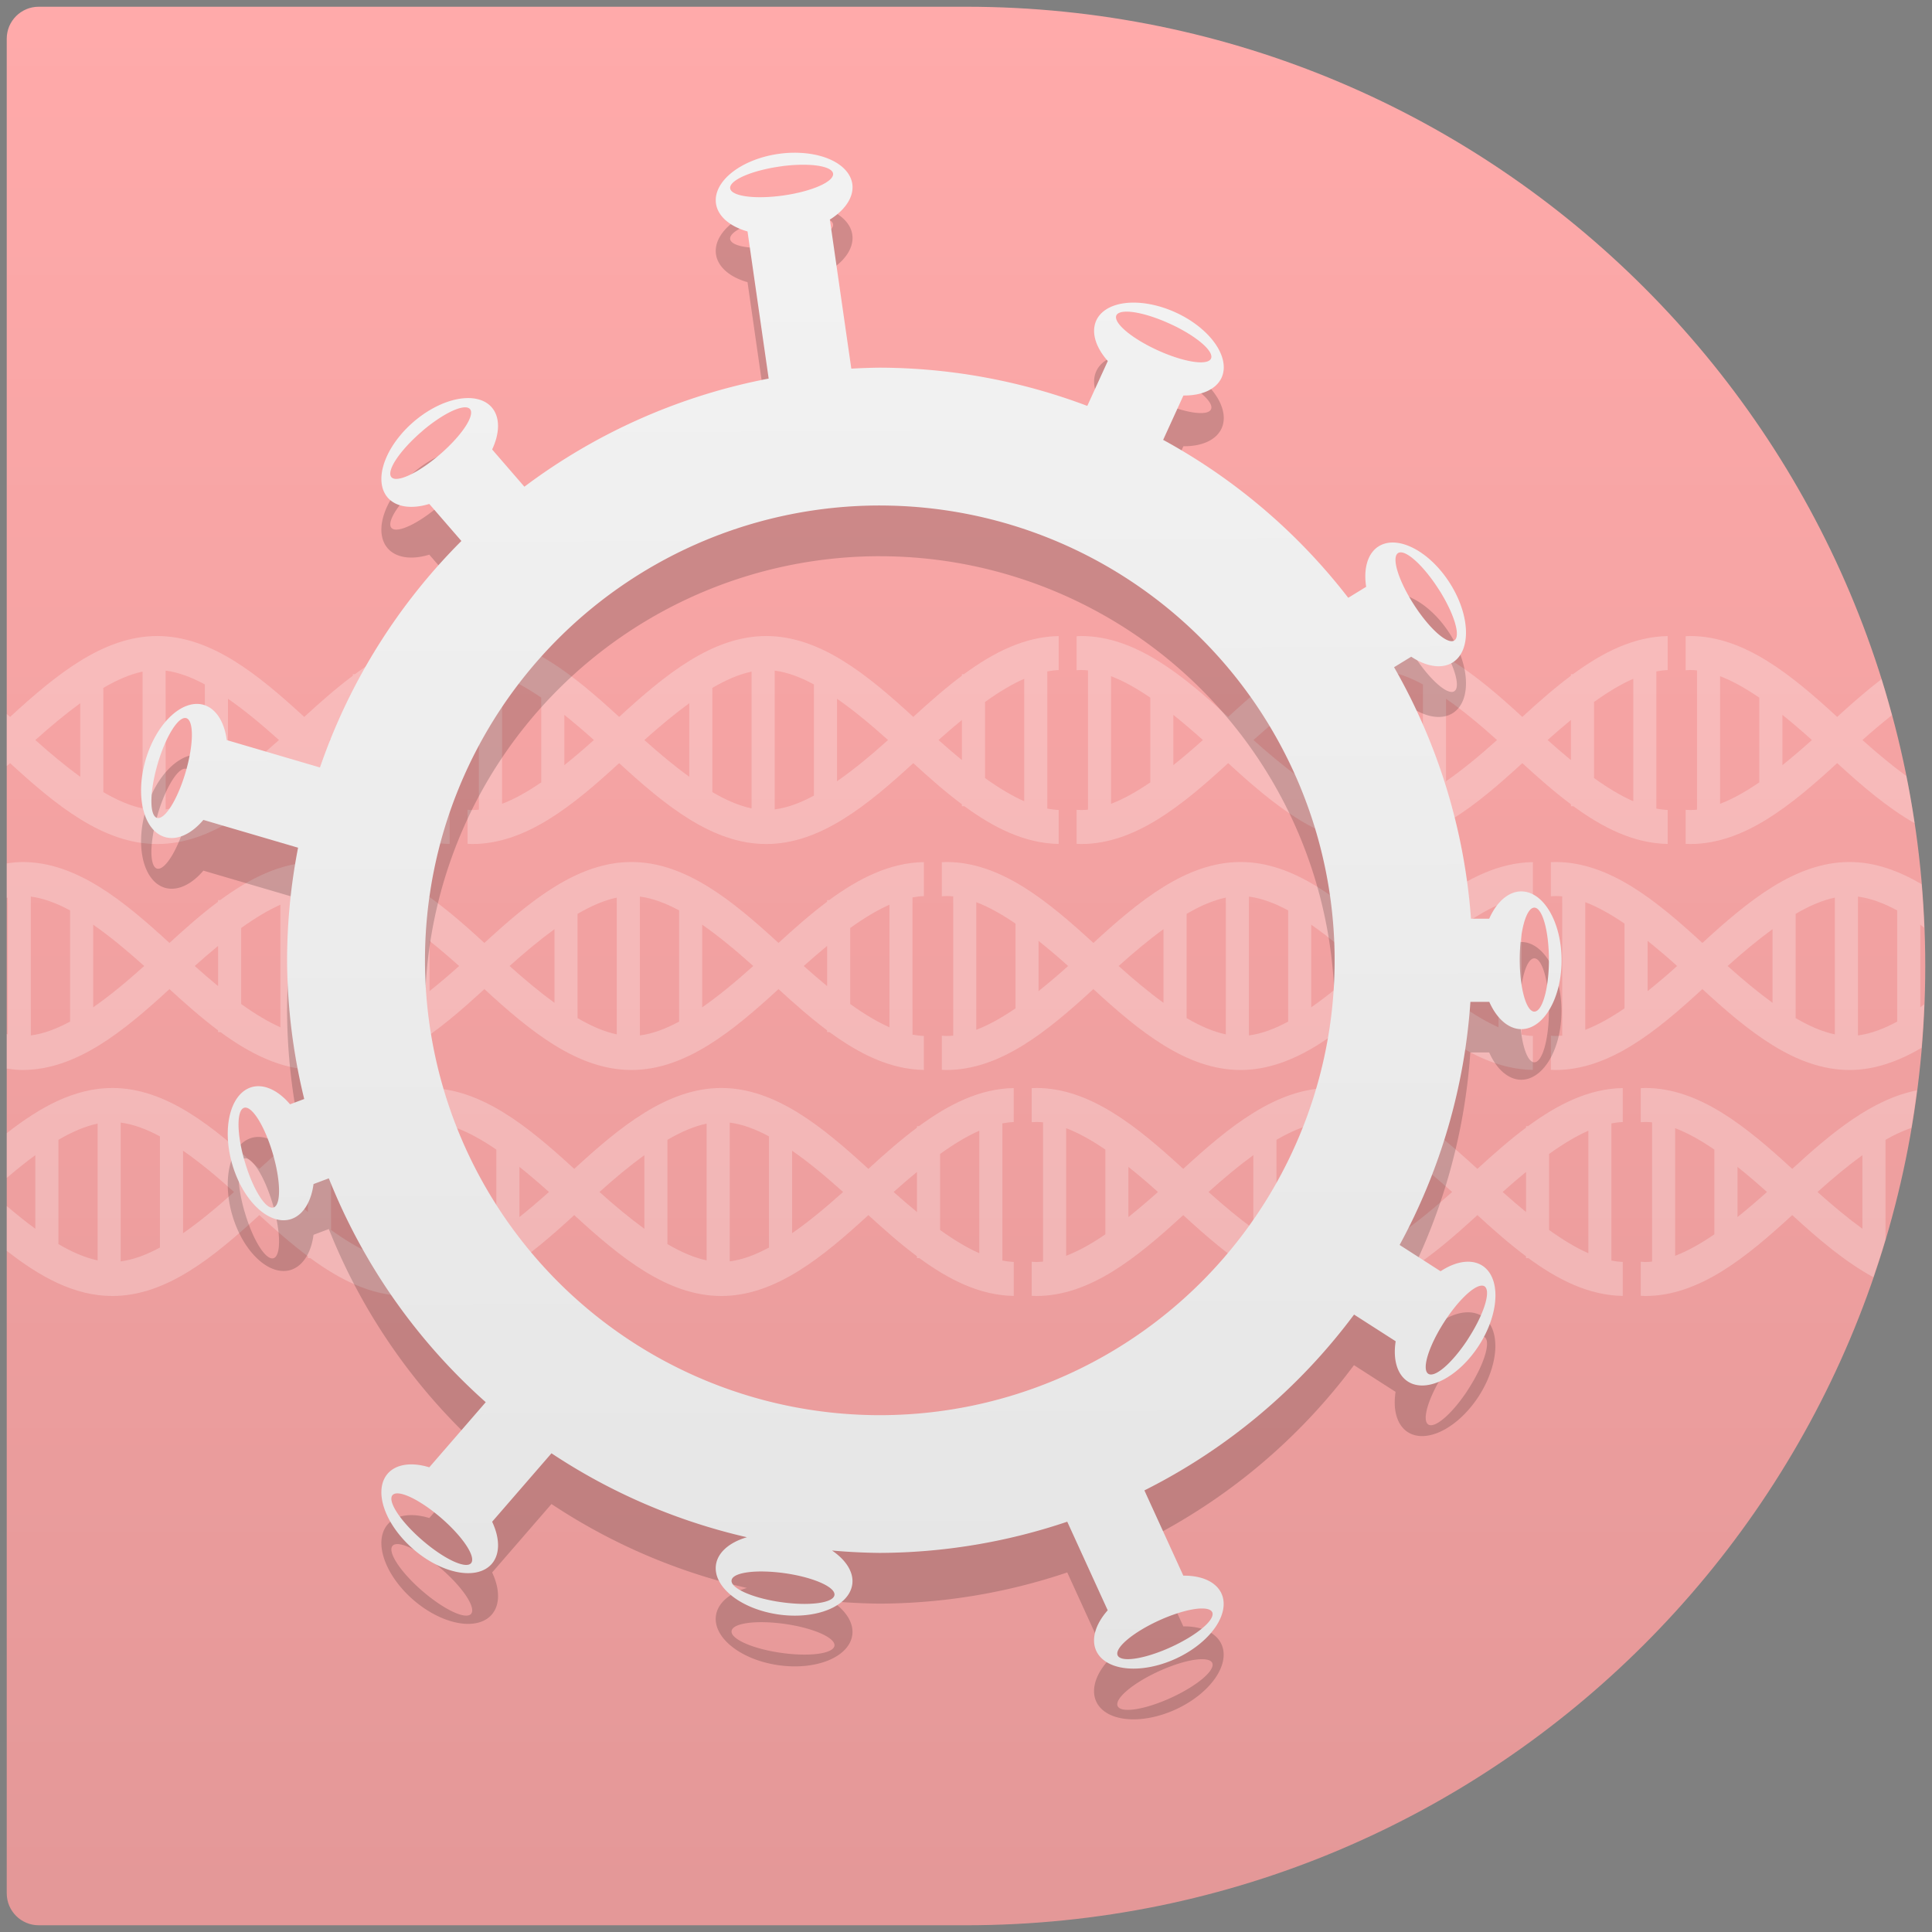 <?xml version="1.0" encoding="UTF-8" standalone="no"?>
<!-- Created with Inkscape (http://www.inkscape.org/) -->

<svg
   xmlns:dc="http://purl.org/dc/elements/1.1/"
   xmlns:cc="http://creativecommons.org/ns#"
   xmlns:rdf="http://www.w3.org/1999/02/22-rdf-syntax-ns#"
   xmlns:svg="http://www.w3.org/2000/svg"
   xmlns="http://www.w3.org/2000/svg"
   xmlns:xlink="http://www.w3.org/1999/xlink"
   xmlns:sodipodi="http://sodipodi.sourceforge.net/DTD/sodipodi-0.dtd"
   xmlns:inkscape="http://www.inkscape.org/namespaces/inkscape"
   inkscape:export-ydpi="96"
   inkscape:export-xdpi="96"
   inkscape:export-filename="/home/toliz/Desktop/harbour-contrac.png"
   sodipodi:docname="harbour-contrac.svg"
   inkscape:version="0.92.5 (2060ec1f9f, 2020-04-08)"
   version="1.1"
   id="svg2"
   height="86"
   width="86">
  <rect width="100%" height="100%" fill="#808080" stroke="none"/>
  <defs
     id="defs4">
    <linearGradient
       inkscape:collect="always"
       id="linearGradient2705">
      <stop
         style="stop-color:#f2f2f2;stop-opacity:1;"
         offset="0"
         id="stop2701" />
      <stop
         style="stop-color:#e5e5e5;stop-opacity:1"
         offset="1"
         id="stop2703" />
    </linearGradient>
    <linearGradient
       inkscape:collect="always"
       id="linearGradient942">
      <stop
         style="stop-color:#ffaaaa;stop-opacity:1;"
         offset="0"
         id="stop938" />
      <stop
         style="stop-color:#e49898;stop-opacity:1"
         offset="1"
         id="stop940" />
    </linearGradient>
    <linearGradient
       inkscape:collect="always"
       xlink:href="#linearGradient942"
       id="linearGradient944"
       x1="45.821"
       y1="4.582"
       x2="45.821"
       y2="88.544"
       gradientUnits="userSpaceOnUse" />
    <linearGradient
       inkscape:collect="always"
       xlink:href="#linearGradient2705"
       id="linearGradient2707"
       x1="40.42"
       y1="15.905"
       x2="40.711"
       y2="78.969"
       gradientUnits="userSpaceOnUse" />
  </defs>
  <sodipodi:namedview
     id="base"
     pagecolor="#ffffff"
     bordercolor="#666666"
     borderopacity="1.0"
     inkscape:pageopacity="0.0"
     inkscape:pageshadow="2"
     inkscape:zoom="10.302326"
     inkscape:cx="43"
     inkscape:cy="43"
     inkscape:document-units="px"
     inkscape:current-layer="layer2"
     showgrid="false"
     inkscape:window-width="1559"
     inkscape:window-height="1080"
     inkscape:window-x="238"
     inkscape:window-y="16"
     inkscape:window-maximized="0"
     inkscape:snap-bbox="true"
     inkscape:snap-global="true"
     inkscape:snap-grids="false">
    <inkscape:grid
       type="xygrid"
       id="grid2985"
       empspacing="5"
       visible="true"
       enabled="true"
       snapvisiblegridlinesonly="true" />
  </sodipodi:namedview>
  <g
     inkscape:groupmode="layer"
     id="layer2"
     inkscape:label="Ebene"
     style="display:inline"
     transform="translate(0,-4)">
    <path
       style="fill:url(#linearGradient944);fill-opacity:1;stroke:none;stroke-opacity:1"
       id="path4157"
       d="m 85.7,47.001 c 0,-23.583 -19.118,-42.701 -42.7,-42.701 -0.408,0 -41.277,0 -41.277,0 -0.786,0 -1.423,0.637 -1.423,1.423 l 0,82.554 c 0,0.786 0.637,1.423 1.423,1.423 0,0 40.908,0 41.277,0 23.582,0.001 42.7,-19.116 42.7,-42.7 z"
       inkscape:connector-curvature="0" />
    <path
       style="color:#000000;font-style:normal;font-variant:normal;font-weight:normal;font-stretch:normal;font-size:medium;line-height:normal;font-family:sans-serif;font-variant-ligatures:normal;font-variant-position:normal;font-variant-caps:normal;font-variant-numeric:normal;font-variant-alternates:normal;font-feature-settings:normal;text-indent:0;text-align:start;text-decoration:none;text-decoration-line:none;text-decoration-style:solid;text-decoration-color:#000000;letter-spacing:normal;word-spacing:normal;text-transform:none;writing-mode:lr-tb;direction:ltr;text-orientation:mixed;dominant-baseline:auto;baseline-shift:baseline;text-anchor:start;white-space:normal;shape-padding:0;clip-rule:nonzero;display:inline;overflow:visible;visibility:visible;opacity:1;isolation:auto;mix-blend-mode:normal;color-interpolation:sRGB;color-interpolation-filters:linearRGB;solid-color:#000000;solid-opacity:1;vector-effect:none;fill:#ffffff;fill-opacity:0.251;fill-rule:nonzero;stroke:none;stroke-width:1.513;stroke-linecap:round;stroke-linejoin:miter;stroke-miterlimit:4;stroke-dasharray:none;stroke-dashoffset:0;stroke-opacity:1;color-rendering:auto;image-rendering:auto;shape-rendering:auto;text-rendering:auto;enable-background:accumulate"
       d="M 21.014 28.311 C 20.947 28.311 20.881 28.317 20.814 28.32 L 20.814 29.836 C 20.881 29.831 20.948 29.824 21.014 29.824 C 21.114 29.824 21.216 29.832 21.318 29.842 L 21.318 36.041 C 21.216 36.052 21.114 36.057 21.014 36.057 C 20.948 36.057 20.881 36.051 20.814 36.047 L 20.814 37.561 C 20.881 37.564 20.947 37.57 21.014 37.57 C 23.42 37.572 25.523 35.84 27.561 33.969 C 29.598 35.84 31.7 37.569 34.105 37.57 C 36.512 37.572 38.617 35.84 40.654 33.969 C 41.364 34.621 42.082 35.253 42.818 35.803 L 42.818 35.885 L 42.926 35.885 C 44.247 36.854 45.628 37.543 47.125 37.566 L 47.125 36.053 C 46.96 36.048 46.79 36.026 46.619 35.994 L 46.619 29.887 C 46.79 29.855 46.96 29.833 47.125 29.828 L 47.125 28.314 C 45.622 28.338 44.235 29.034 42.908 30.01 L 42.818 30.01 L 42.818 30.078 C 42.082 30.628 41.364 31.26 40.654 31.912 C 38.617 30.04 36.512 28.311 34.105 28.312 C 31.7 28.314 29.598 30.041 27.561 31.912 C 25.523 30.04 23.42 28.311 21.014 28.312 L 21.014 28.311 z M 48.123 28.311 C 48.056 28.311 47.99 28.317 47.924 28.32 L 47.924 29.836 C 47.991 29.831 48.057 29.824 48.123 29.824 C 48.224 29.824 48.327 29.832 48.43 29.842 L 48.43 36.041 C 48.327 36.052 48.224 36.057 48.123 36.057 C 48.057 36.057 47.991 36.051 47.924 36.047 L 47.924 37.561 C 47.99 37.564 48.056 37.57 48.123 37.57 C 50.53 37.572 52.633 35.84 54.67 33.969 C 56.707 35.84 58.812 37.569 61.217 37.57 C 63.623 37.572 65.726 35.84 67.764 33.969 C 68.474 34.621 69.192 35.253 69.928 35.803 L 69.928 35.885 L 70.035 35.885 C 71.356 36.854 72.737 37.543 74.234 37.566 L 74.234 36.053 C 74.069 36.048 73.901 36.026 73.73 35.994 L 73.73 29.887 C 73.901 29.855 74.069 29.833 74.234 29.828 L 74.234 28.314 C 72.731 28.338 71.346 29.034 70.02 30.01 L 69.928 30.01 L 69.928 30.078 C 69.192 30.628 68.474 31.26 67.764 31.912 C 65.726 30.04 63.623 28.311 61.217 28.312 C 58.812 28.314 56.707 30.041 54.67 31.912 C 52.633 30.04 50.53 28.311 48.123 28.312 L 48.123 28.311 z M 75.232 28.311 C 75.166 28.311 75.101 28.317 75.035 28.32 L 75.035 29.836 C 75.102 29.831 75.169 29.824 75.234 29.824 C 75.335 29.824 75.436 29.832 75.539 29.842 L 75.539 36.041 C 75.436 36.052 75.335 36.057 75.234 36.057 C 75.169 36.057 75.102 36.051 75.035 36.047 L 75.035 37.561 C 75.101 37.564 75.166 37.57 75.232 37.57 C 77.639 37.572 79.742 35.84 81.779 33.969 C 82.895 34.993 84.031 35.964 85.225 36.643 C 85.119 35.938 84.999 35.238 84.859 34.545 C 84.221 34.078 83.567 33.537 82.904 32.941 C 83.347 32.544 83.782 32.18 84.215 31.836 C 84.069 31.297 83.92 30.759 83.754 30.229 C 83.085 30.744 82.428 31.317 81.779 31.912 C 79.742 30.04 77.639 28.311 75.232 28.312 L 75.232 28.311 z M 6.996 28.312 C 4.591 28.314 2.487 30.041 0.449 31.912 C 0.4 31.867 0.35 31.828 0.301 31.783 L 0.301 34.1 C 0.35 34.055 0.4 34.014 0.449 33.969 C 2.487 35.84 4.591 37.569 6.996 37.57 C 9.403 37.572 11.506 35.84 13.543 33.969 C 14.253 34.621 14.971 35.253 15.707 35.803 L 15.707 35.885 L 15.816 35.885 C 17.138 36.854 18.517 37.543 20.014 37.566 L 20.014 36.053 C 19.849 36.048 19.681 36.026 19.51 35.994 L 19.51 29.887 C 19.681 29.855 19.849 29.833 20.014 29.828 L 20.014 28.314 C 18.51 28.338 17.125 29.034 15.799 30.01 L 15.707 30.01 L 15.707 30.078 C 14.971 30.628 14.253 31.26 13.543 31.912 C 11.506 30.04 9.403 28.311 6.996 28.312 z M 7.373 29.852 C 7.926 29.921 8.511 30.139 9.119 30.467 L 9.119 35.416 C 8.511 35.744 7.926 35.96 7.373 36.029 L 7.373 29.852 z M 34.484 29.852 C 35.038 29.921 35.623 30.139 36.23 30.467 L 36.23 35.416 C 35.623 35.744 35.038 35.96 34.484 36.029 L 34.484 29.852 z M 61.594 29.852 C 62.147 29.921 62.732 30.139 63.34 30.467 L 63.34 35.416 C 62.732 35.744 62.147 35.96 61.594 36.029 L 61.594 29.852 z M 6.346 29.896 L 6.346 35.984 C 5.79 35.869 5.205 35.614 4.6 35.26 L 4.6 30.621 C 5.205 30.267 5.79 30.012 6.346 29.896 z M 33.455 29.896 L 33.455 35.984 C 32.899 35.869 32.315 35.614 31.709 35.26 L 31.709 30.621 C 32.315 30.267 32.899 30.012 33.455 29.896 z M 60.566 29.896 L 60.566 35.984 C 60.011 35.869 59.426 35.614 58.82 35.26 L 58.82 30.621 C 59.426 30.267 60.011 30.012 60.566 29.896 z M 22.348 30.1 C 22.908 30.313 23.492 30.643 24.094 31.055 L 24.094 34.826 C 23.492 35.238 22.908 35.568 22.348 35.781 L 22.348 30.1 z M 49.457 30.1 C 50.017 30.313 50.602 30.643 51.203 31.055 L 51.203 34.826 C 50.602 35.238 50.017 35.568 49.457 35.781 L 49.457 30.1 z M 76.566 30.1 C 77.127 30.313 77.711 30.643 78.312 31.055 L 78.312 34.826 C 77.711 35.238 77.127 35.568 76.566 35.781 L 76.566 30.1 z M 18.482 30.215 L 18.482 35.666 C 17.921 35.419 17.336 35.064 16.736 34.633 L 16.736 31.248 C 17.336 30.817 17.92 30.462 18.482 30.215 z M 45.592 30.215 L 45.592 35.666 C 45.03 35.419 44.445 35.064 43.846 34.633 L 43.846 31.248 C 44.445 30.817 45.03 30.462 45.592 30.215 z M 72.703 30.215 L 72.703 35.666 C 72.141 35.419 71.555 35.064 70.955 34.633 L 70.955 31.248 C 71.555 30.817 72.141 30.462 72.703 30.215 z M 10.148 31.104 C 10.886 31.615 11.645 32.247 12.418 32.941 C 11.645 33.636 10.886 34.265 10.148 34.777 L 10.148 31.104 z M 37.258 31.104 C 37.995 31.615 38.757 32.247 39.529 32.941 C 38.757 33.636 37.995 34.265 37.258 34.777 L 37.258 31.104 z M 64.367 31.104 C 65.104 31.615 65.866 32.247 66.639 32.941 C 65.866 33.636 65.105 34.265 64.367 34.777 L 64.367 31.104 z M 3.572 31.303 L 3.572 34.578 C 2.921 34.104 2.251 33.55 1.574 32.941 C 2.251 32.333 2.921 31.777 3.572 31.303 z M 30.682 31.303 L 30.682 34.578 C 30.03 34.104 29.361 33.55 28.684 32.941 C 29.361 32.333 30.03 31.777 30.682 31.303 z M 57.791 31.303 L 57.791 34.578 C 57.139 34.104 56.472 33.55 55.795 32.941 C 56.472 32.333 57.139 31.777 57.791 31.303 z M 25.121 31.822 C 25.554 32.169 25.993 32.544 26.436 32.941 C 25.993 33.339 25.554 33.712 25.121 34.059 L 25.121 31.822 z M 52.23 31.822 C 52.663 32.169 53.102 32.544 53.545 32.941 C 53.102 33.339 52.663 33.712 52.23 34.059 L 52.23 31.822 z M 79.342 31.822 C 79.775 32.169 80.212 32.544 80.654 32.941 C 80.212 33.339 79.775 33.712 79.342 34.059 L 79.342 31.822 z M 15.707 32.049 L 15.707 33.834 C 15.363 33.551 15.018 33.255 14.668 32.941 C 15.018 32.627 15.363 32.332 15.707 32.049 z M 42.818 32.049 L 42.818 33.834 C 42.474 33.551 42.127 33.255 41.777 32.941 C 42.127 32.627 42.474 32.332 42.818 32.049 z M 69.928 32.049 L 69.928 33.834 C 69.584 33.551 69.238 33.255 68.889 32.941 C 69.238 32.627 69.584 32.332 69.928 32.049 z M 0.996 38.371 C 0.761 38.371 0.53 38.4 0.301 38.432 L 0.301 39.969 C 0.315 39.966 0.331 39.958 0.346 39.955 L 0.346 46.043 C 0.331 46.04 0.315 46.033 0.301 46.029 L 0.301 47.568 C 0.53 47.6 0.761 47.629 0.996 47.629 C 3.403 47.631 5.506 45.901 7.543 44.029 C 8.253 44.681 8.971 45.313 9.707 45.863 L 9.707 45.943 L 9.816 45.943 C 11.138 46.913 12.517 47.603 14.014 47.627 L 14.014 46.113 C 13.849 46.108 13.681 46.087 13.51 46.055 L 13.51 39.947 C 13.681 39.915 13.849 39.893 14.014 39.889 L 14.014 38.375 C 12.51 38.399 11.125 39.092 9.799 40.068 L 9.707 40.068 L 9.707 40.139 C 8.971 40.688 8.253 41.321 7.543 41.973 C 5.506 40.101 3.403 38.369 0.996 38.371 z M 15.014 38.371 C 14.947 38.371 14.881 38.376 14.814 38.379 L 14.814 39.895 C 14.881 39.89 14.948 39.885 15.014 39.885 C 15.114 39.885 15.216 39.89 15.318 39.9 L 15.318 46.1 C 15.216 46.11 15.114 46.115 15.014 46.115 C 14.948 46.115 14.881 46.11 14.814 46.105 L 14.814 47.621 C 14.881 47.624 14.947 47.629 15.014 47.629 C 17.42 47.631 19.523 45.901 21.561 44.029 C 23.598 45.901 25.7 47.627 28.105 47.629 C 30.512 47.631 32.617 45.901 34.654 44.029 C 35.364 44.681 36.082 45.313 36.818 45.863 L 36.818 45.943 L 36.926 45.943 C 38.247 46.913 39.628 47.603 41.125 47.627 L 41.125 46.113 C 40.96 46.108 40.79 46.087 40.619 46.055 L 40.619 39.947 C 40.79 39.915 40.96 39.893 41.125 39.889 L 41.125 38.375 C 39.622 38.399 38.235 39.092 36.908 40.068 L 36.818 40.068 L 36.818 40.139 C 36.082 40.688 35.364 41.321 34.654 41.973 C 32.617 40.101 30.512 38.369 28.105 38.371 C 25.7 38.373 23.598 40.101 21.561 41.973 C 19.523 40.101 17.42 38.369 15.014 38.371 z M 42.123 38.371 C 42.056 38.371 41.99 38.376 41.924 38.379 L 41.924 39.895 C 41.991 39.89 42.057 39.885 42.123 39.885 C 42.224 39.885 42.327 39.89 42.43 39.9 L 42.43 46.1 C 42.327 46.11 42.224 46.115 42.123 46.115 C 42.057 46.115 41.991 46.11 41.924 46.105 L 41.924 47.621 C 41.99 47.624 42.056 47.629 42.123 47.629 C 44.53 47.631 46.633 45.901 48.67 44.029 C 50.707 45.901 52.812 47.627 55.217 47.629 C 57.623 47.631 59.726 45.901 61.764 44.029 C 62.474 44.681 63.192 45.313 63.928 45.863 L 63.928 45.943 L 64.035 45.943 C 65.356 46.913 66.737 47.603 68.234 47.627 L 68.234 46.113 C 68.069 46.108 67.901 46.087 67.73 46.055 L 67.73 39.947 C 67.901 39.915 68.069 39.893 68.234 39.889 L 68.234 38.375 C 66.731 38.399 65.346 39.092 64.02 40.068 L 63.928 40.068 L 63.928 40.139 C 63.192 40.688 62.474 41.321 61.764 41.973 C 59.726 40.101 57.623 38.369 55.217 38.371 C 52.812 38.373 50.707 40.101 48.67 41.973 C 46.633 40.101 44.53 38.369 42.123 38.371 z M 69.232 38.371 C 69.166 38.371 69.101 38.376 69.035 38.379 L 69.035 39.895 C 69.102 39.89 69.169 39.885 69.234 39.885 C 69.335 39.885 69.436 39.89 69.539 39.9 L 69.539 46.1 C 69.436 46.11 69.335 46.115 69.234 46.115 C 69.169 46.115 69.102 46.11 69.035 46.105 L 69.035 47.621 C 69.101 47.624 69.166 47.629 69.232 47.629 C 71.639 47.631 73.742 45.901 75.779 44.029 C 77.817 45.901 79.921 47.627 82.326 47.629 C 83.455 47.63 84.515 47.24 85.535 46.643 C 85.589 46 85.631 45.353 85.656 44.703 C 85.598 44.745 85.537 44.797 85.479 44.838 L 85.479 41.162 C 85.537 41.203 85.598 41.255 85.656 41.297 C 85.631 40.646 85.59 40 85.535 39.357 C 84.515 38.76 83.455 38.37 82.326 38.371 C 79.921 38.373 77.817 40.101 75.779 41.973 C 73.742 40.101 71.639 38.369 69.232 38.371 z M 1.373 39.91 C 1.926 39.98 2.511 40.198 3.119 40.525 L 3.119 45.475 C 2.511 45.802 1.926 46.02 1.373 46.09 L 1.373 39.91 z M 28.484 39.91 C 29.038 39.98 29.623 40.198 30.23 40.525 L 30.23 45.475 C 29.623 45.802 29.038 46.02 28.484 46.09 L 28.484 39.91 z M 55.594 39.91 C 56.147 39.98 56.732 40.198 57.34 40.525 L 57.34 45.475 C 56.732 45.802 56.147 46.02 55.594 46.09 L 55.594 39.91 z M 82.703 39.91 C 83.257 39.98 83.841 40.198 84.449 40.525 L 84.449 45.475 C 83.842 45.802 83.257 46.02 82.703 46.09 L 82.703 39.91 z M 27.455 39.955 L 27.455 46.043 C 26.899 45.927 26.315 45.673 25.709 45.318 L 25.709 40.68 C 26.315 40.325 26.899 40.071 27.455 39.955 z M 54.566 39.955 L 54.566 46.043 C 54.011 45.927 53.426 45.673 52.82 45.318 L 52.82 40.68 C 53.426 40.325 54.011 40.071 54.566 39.955 z M 81.676 39.955 L 81.676 46.043 C 81.12 45.927 80.535 45.673 79.93 45.318 L 79.93 40.68 C 80.535 40.325 81.12 40.071 81.676 39.955 z M 16.348 40.158 C 16.908 40.372 17.492 40.701 18.094 41.113 L 18.094 44.885 C 17.492 45.297 16.908 45.626 16.348 45.84 L 16.348 40.158 z M 43.457 40.158 C 44.017 40.372 44.602 40.701 45.203 41.113 L 45.203 44.885 C 44.602 45.297 44.017 45.626 43.457 45.84 L 43.457 40.158 z M 70.566 40.158 C 71.127 40.372 71.711 40.701 72.312 41.113 L 72.312 44.885 C 71.711 45.297 71.127 45.626 70.566 45.84 L 70.566 40.158 z M 12.482 40.273 L 12.482 45.727 C 11.921 45.479 11.336 45.122 10.736 44.691 L 10.736 41.309 C 11.336 40.878 11.92 40.521 12.482 40.273 z M 39.592 40.273 L 39.592 45.727 C 39.03 45.479 38.445 45.122 37.846 44.691 L 37.846 41.309 C 38.445 40.878 39.03 40.521 39.592 40.273 z M 66.703 40.273 L 66.703 45.727 C 66.141 45.479 65.555 45.122 64.955 44.691 L 64.955 41.309 C 65.555 40.878 66.141 40.521 66.703 40.273 z M 4.148 41.162 C 4.886 41.674 5.645 42.306 6.418 43 C 5.645 43.694 4.886 44.326 4.148 44.838 L 4.148 41.162 z M 31.258 41.162 C 31.995 41.674 32.757 42.306 33.529 43 C 32.757 43.694 31.995 44.326 31.258 44.838 L 31.258 41.162 z M 58.367 41.162 C 59.104 41.674 59.866 42.306 60.639 43 C 59.866 43.694 59.105 44.326 58.367 44.838 L 58.367 41.162 z M 24.682 41.361 L 24.682 44.639 C 24.03 44.165 23.361 43.608 22.684 43 C 23.361 42.392 24.03 41.835 24.682 41.361 z M 51.791 41.361 L 51.791 44.639 C 51.139 44.165 50.472 43.608 49.795 43 C 50.472 42.392 51.139 41.835 51.791 41.361 z M 78.902 41.361 L 78.902 44.639 C 78.251 44.165 77.582 43.608 76.904 43 C 77.582 42.392 78.251 41.835 78.902 41.361 z M 19.121 41.883 C 19.554 42.229 19.993 42.602 20.436 43 C 19.993 43.398 19.554 43.771 19.121 44.117 L 19.121 41.883 z M 46.23 41.883 C 46.663 42.229 47.102 42.602 47.545 43 C 47.102 43.398 46.663 43.771 46.23 44.117 L 46.23 41.883 z M 73.342 41.883 C 73.775 42.229 74.212 42.602 74.654 43 C 74.212 43.398 73.775 43.771 73.342 44.117 L 73.342 41.883 z M 9.707 42.107 L 9.707 43.893 C 9.363 43.609 9.018 43.314 8.668 43 C 9.018 42.686 9.363 42.391 9.707 42.107 z M 36.818 42.107 L 36.818 43.893 C 36.474 43.609 36.127 43.314 35.777 43 C 36.127 42.686 36.474 42.391 36.818 42.107 z M 63.928 42.107 L 63.928 43.893 C 63.584 43.609 63.238 43.314 62.889 43 C 63.238 42.686 63.584 42.391 63.928 42.107 z M 4.996 48.43 C 3.31 48.431 1.772 49.288 0.301 50.441 L 0.301 52.432 C 0.729 52.069 1.156 51.723 1.572 51.42 L 1.572 54.697 C 1.156 54.394 0.729 54.048 0.301 53.686 L 0.301 55.678 C 1.772 56.831 3.31 57.688 4.996 57.689 C 7.403 57.691 9.506 55.96 11.543 54.088 C 12.253 54.74 12.971 55.372 13.707 55.922 L 13.707 56.004 L 13.816 56.004 C 15.138 56.974 16.517 57.662 18.014 57.686 L 18.014 56.172 C 17.849 56.167 17.681 56.145 17.51 56.113 L 17.51 50.006 C 17.681 49.974 17.849 49.952 18.014 49.947 L 18.014 48.434 C 16.51 48.457 15.125 49.153 13.799 50.129 L 13.707 50.129 L 13.707 50.197 C 12.971 50.747 12.253 51.379 11.543 52.031 C 9.506 50.16 7.403 48.428 4.996 48.43 z M 19.014 48.43 C 18.947 48.43 18.881 48.436 18.814 48.439 L 18.814 49.953 C 18.881 49.948 18.948 49.943 19.014 49.943 C 19.114 49.943 19.216 49.949 19.318 49.959 L 19.318 56.158 C 19.216 56.169 19.114 56.176 19.014 56.176 C 18.948 56.176 18.881 56.168 18.814 56.164 L 18.814 57.68 C 18.881 57.683 18.947 57.689 19.014 57.689 C 21.42 57.691 23.523 55.96 25.561 54.088 C 27.598 55.959 29.7 57.688 32.105 57.689 C 34.512 57.691 36.617 55.96 38.654 54.088 C 39.364 54.74 40.082 55.372 40.818 55.922 L 40.818 56.004 L 40.926 56.004 C 42.247 56.974 43.628 57.662 45.125 57.686 L 45.125 56.172 C 44.96 56.167 44.79 56.145 44.619 56.113 L 44.619 50.006 C 44.79 49.974 44.96 49.952 45.125 49.947 L 45.125 48.434 C 43.622 48.457 42.235 49.153 40.908 50.129 L 40.818 50.129 L 40.818 50.197 C 40.082 50.747 39.364 51.379 38.654 52.031 C 36.617 50.16 34.512 48.428 32.105 48.43 C 29.7 48.432 27.598 50.16 25.561 52.031 C 23.523 50.16 21.42 48.428 19.014 48.43 z M 46.123 48.43 C 46.056 48.43 45.99 48.436 45.924 48.439 L 45.924 49.953 C 45.991 49.948 46.057 49.943 46.123 49.943 C 46.224 49.943 46.327 49.949 46.43 49.959 L 46.43 56.158 C 46.327 56.169 46.224 56.176 46.123 56.176 C 46.057 56.176 45.991 56.168 45.924 56.164 L 45.924 57.68 C 45.99 57.683 46.056 57.689 46.123 57.689 C 48.53 57.691 50.633 55.96 52.67 54.088 C 54.707 55.959 56.812 57.688 59.217 57.689 C 61.623 57.691 63.726 55.96 65.764 54.088 C 66.474 54.74 67.192 55.372 67.928 55.922 L 67.928 56.004 L 68.035 56.004 C 69.356 56.974 70.737 57.662 72.234 57.686 L 72.234 56.172 C 72.069 56.167 71.901 56.145 71.73 56.113 L 71.73 50.006 C 71.901 49.974 72.069 49.952 72.234 49.947 L 72.234 48.434 C 70.731 48.457 69.346 49.153 68.02 50.129 L 67.928 50.129 L 67.928 50.197 C 67.192 50.747 66.474 51.379 65.764 52.031 C 63.726 50.16 61.623 48.428 59.217 48.43 C 56.812 48.432 54.707 50.16 52.67 52.031 C 50.633 50.16 48.53 48.428 46.123 48.43 z M 73.232 48.43 C 73.166 48.43 73.101 48.436 73.035 48.439 L 73.035 49.953 C 73.102 49.948 73.169 49.943 73.234 49.943 C 73.335 49.943 73.436 49.949 73.539 49.959 L 73.539 56.158 C 73.436 56.169 73.335 56.176 73.234 56.176 C 73.169 56.176 73.102 56.168 73.035 56.164 L 73.035 57.68 C 73.101 57.683 73.166 57.689 73.232 57.689 C 75.639 57.691 77.742 55.96 79.779 54.088 C 80.945 55.159 82.135 56.171 83.389 56.852 C 83.579 56.295 83.762 55.736 83.93 55.17 L 83.93 50.738 C 84.325 50.507 84.707 50.34 85.082 50.205 C 85.176 49.652 85.258 49.095 85.33 48.535 C 83.332 48.927 81.53 50.423 79.779 52.031 C 77.742 50.16 75.639 48.428 73.232 48.43 z M 5.373 49.971 C 5.926 50.04 6.511 50.256 7.119 50.584 L 7.119 55.533 C 6.511 55.861 5.926 56.079 5.373 56.148 L 5.373 49.971 z M 32.484 49.971 C 33.038 50.04 33.623 50.256 34.23 50.584 L 34.23 55.533 C 33.623 55.861 33.038 56.079 32.484 56.148 L 32.484 49.971 z M 59.594 49.971 C 60.147 50.04 60.732 50.256 61.34 50.584 L 61.34 55.533 C 60.732 55.861 60.147 56.079 59.594 56.148 L 59.594 49.971 z M 4.346 50.016 L 4.346 56.104 C 3.79 55.988 3.205 55.733 2.6 55.379 L 2.6 50.738 C 3.205 50.384 3.79 50.131 4.346 50.016 z M 31.455 50.016 L 31.455 56.104 C 30.899 55.988 30.315 55.733 29.709 55.379 L 29.709 50.738 C 30.315 50.384 30.899 50.131 31.455 50.016 z M 58.566 50.016 L 58.566 56.104 C 58.011 55.988 57.426 55.733 56.82 55.379 L 56.82 50.738 C 57.426 50.384 58.011 50.131 58.566 50.016 z M 20.348 50.219 C 20.908 50.432 21.492 50.76 22.094 51.172 L 22.094 54.945 C 21.492 55.357 20.908 55.687 20.348 55.9 L 20.348 50.219 z M 47.457 50.219 C 48.017 50.432 48.602 50.76 49.203 51.172 L 49.203 54.945 C 48.602 55.357 48.017 55.687 47.457 55.9 L 47.457 50.219 z M 74.566 50.219 C 75.127 50.432 75.711 50.76 76.312 51.172 L 76.312 54.945 C 75.711 55.357 75.127 55.687 74.566 55.9 L 74.566 50.219 z M 16.482 50.332 L 16.482 55.785 C 15.921 55.538 15.336 55.181 14.736 54.75 L 14.736 51.367 C 15.336 50.936 15.92 50.579 16.482 50.332 z M 43.592 50.332 L 43.592 55.785 C 43.03 55.538 42.445 55.181 41.846 54.75 L 41.846 51.367 C 42.445 50.936 43.03 50.579 43.592 50.332 z M 70.703 50.332 L 70.703 55.785 C 70.141 55.538 69.555 55.181 68.955 54.75 L 68.955 51.367 C 69.555 50.936 70.141 50.579 70.703 50.332 z M 8.148 51.221 C 8.886 51.732 9.645 52.364 10.418 53.059 C 9.645 53.753 8.886 54.385 8.148 54.896 L 8.148 51.221 z M 35.258 51.221 C 35.995 51.732 36.757 52.364 37.529 53.059 C 36.757 53.753 35.995 54.385 35.258 54.896 L 35.258 51.221 z M 62.367 51.221 C 63.104 51.732 63.866 52.364 64.639 53.059 C 63.866 53.753 63.105 54.385 62.367 54.896 L 62.367 51.221 z M 28.682 51.42 L 28.682 54.697 C 28.03 54.223 27.361 53.667 26.684 53.059 C 27.361 52.45 28.03 51.894 28.682 51.42 z M 55.791 51.42 L 55.791 54.697 C 55.139 54.223 54.472 53.667 53.795 53.059 C 54.472 52.45 55.139 51.894 55.791 51.42 z M 82.902 51.42 L 82.902 54.697 C 82.251 54.223 81.582 53.667 80.904 53.059 C 81.582 52.45 82.251 51.894 82.902 51.42 z M 23.121 51.941 C 23.554 52.288 23.993 52.661 24.436 53.059 C 23.993 53.456 23.554 53.829 23.121 54.176 L 23.121 51.941 z M 50.23 51.941 C 50.663 52.288 51.102 52.661 51.545 53.059 C 51.102 53.456 50.663 53.829 50.23 54.176 L 50.23 51.941 z M 77.342 51.941 C 77.775 52.288 78.212 52.661 78.654 53.059 C 78.212 53.456 77.775 53.829 77.342 54.176 L 77.342 51.941 z M 13.707 52.166 L 13.707 53.951 C 13.363 53.668 13.018 53.373 12.668 53.059 C 13.018 52.745 13.363 52.449 13.707 52.166 z M 40.818 52.166 L 40.818 53.951 C 40.474 53.668 40.127 53.373 39.777 53.059 C 40.127 52.745 40.474 52.449 40.818 52.166 z M 67.928 52.166 L 67.928 53.951 C 67.584 53.668 67.238 53.373 66.889 53.059 C 67.238 52.745 67.584 52.449 67.928 52.166 z "
       transform="translate(0,4)"
       id="path1098" />
    <g
       style="display:none"
       id="Layer_2-1"
       display="none"
       transform="translate(184.224,45.804)" />
    <path
       id="path946"
       d="m 35.26,13.057 a 1.793,3.066 81.818 0 0 -0.609,0.051 1.793,3.066 81.818 0 0 -2.78,2.211 1.793,3.066 81.818 0 0 1.404,1.241 l 0.941,6.55 a 26.382,26.382 0 0 0 -10.874,4.813 l -1.435,-1.658 a 1.793,3.066 49.091 0 0 -0.018,-1.874 1.793,3.066 49.091 0 0 -3.49,0.653 1.793,3.066 49.091 0 0 -1.142,3.362 1.793,3.066 49.091 0 0 1.852,0.284 l 1.429,1.649 a 26.382,26.382 0 0 0 -6.295,10.082 l -4.149,-1.219 a 1.793,3.066 16.364 0 0 -1.027,-1.568 1.793,3.066 16.364 0 0 -2.582,2.436 1.793,3.066 16.364 0 0 0.855,3.448 1.793,3.066 16.364 0 0 1.713,-0.763 l 4.215,1.237 a 26.382,26.382 0 0 0 -0.489,5.011 26.382,26.382 0 0 0 0.763,6.175 l -0.631,0.236 c -0.54,-0.637 -1.173,-0.919 -1.711,-0.763 -0.949,0.28 -1.334,1.822 -0.858,3.446 0.477,1.624 1.634,2.714 2.584,2.436 0.538,-0.159 0.92,-0.738 1.03,-1.568 l 0.681,-0.256 a 26.382,26.382 0 0 0 6.985,9.965 l -2.513,2.899 a 3.066,1.793 40.909 0 0 -1.852,0.282 3.066,1.793 40.909 0 0 1.142,3.362 3.066,1.793 40.909 0 0 3.49,0.655 3.066,1.793 40.909 0 0 0.018,-1.876 l 2.641,-3.047 a 26.382,26.382 0 0 0 8.7,3.737 c -0.787,0.229 -1.298,0.68 -1.378,1.228 -0.14,0.98 1.103,1.968 2.778,2.209 1.676,0.241 3.148,-0.358 3.289,-1.338 0.075,-0.526 -0.263,-1.074 -0.9,-1.508 a 26.382,26.382 0 0 0 2.123,0.106 26.382,26.382 0 0 0 8.347,-1.389 l 1.801,3.944 a 1.793,3.066 65.455 0 0 -0.512,1.801 1.793,3.066 65.455 0 0 3.532,0.357 1.793,3.066 65.455 0 0 2.044,-2.904 1.793,3.066 65.455 0 0 -1.698,-0.796 l -1.737,-3.801 a 26.382,26.382 0 0 0 9.333,-7.827 l 1.852,1.188 a 1.793,3.066 32.727 0 0 0.542,1.792 1.793,3.066 32.727 0 0 3.166,-1.607 1.793,3.066 32.727 0 0 0.15,-3.55 1.793,3.066 32.727 0 0 -1.859,0.249 l -1.823,-1.171 a 26.382,26.382 0 0 0 3.151,-10.821 h 0.84 c 0.338,0.764 0.866,1.213 1.426,1.215 0.99,-9.65e-4 1.792,-1.372 1.792,-3.065 1.71e-4,-1.693 -0.802,-3.066 -1.792,-3.067 -0.561,5.16e-4 -1.09,0.45 -1.429,1.215 H 65.479 A 26.382,26.382 0 0 0 62.055,35.957 l 0.763,-0.467 c 0.698,0.46 1.384,0.551 1.856,0.249 0.832,-0.536 0.764,-2.124 -0.15,-3.547 -0.915,-1.424 -2.332,-2.144 -3.166,-1.609 -0.472,0.304 -0.673,0.968 -0.545,1.795 l -0.798,0.489 A 26.382,26.382 0 0 0 51.776,25.838 l 0.902,-1.975 a 3.066,1.793 24.545 0 0 1.698,-0.792 3.066,1.793 24.545 0 0 -2.042,-2.904 3.066,1.793 24.545 0 0 -3.534,0.355 3.066,1.793 24.545 0 0 0.512,1.806 l -0.913,1.998 a 26.382,26.382 0 0 0 -9.236,-1.702 26.382,26.382 0 0 0 -1.268,0.044 l -0.955,-6.636 a 1.793,3.066 81.818 0 0 0.999,-1.585 1.793,3.066 81.818 0 0 -2.679,-1.389 z m 0.487,0.534 a 0.65,2.314 81.818 0 1 1.336,0.392 0.65,2.314 81.818 0 1 -2.198,0.974 0.65,2.314 81.818 0 1 -2.383,-0.315 0.65,2.314 81.818 0 1 2.198,-0.97 0.65,2.314 81.818 0 1 0.163,-0.024 0.65,2.314 81.818 0 1 0.884,-0.057 z M 50.176,20.13 a 2.314,0.65 24.545 0 1 1.896,0.538 2.314,0.65 24.545 0 1 0.148,0.068 2.314,0.65 24.545 0 1 1.687,1.482 2.314,0.65 24.545 0 1 -2.375,-0.368 2.314,0.65 24.545 0 1 -1.837,-1.554 2.314,0.65 24.545 0 1 0.481,-0.165 z m -29.46,4.26 a 0.65,2.314 49.091 0 1 0.205,0.077 0.65,2.314 49.091 0 1 -1.323,2.006 0.65,2.314 49.091 0 1 -2.176,1.023 0.65,2.314 49.091 0 1 1.325,-2.004 0.65,2.314 49.091 0 1 0.123,-0.108 0.65,2.314 49.091 0 1 1.845,-0.994 z m 18.447,4.37 A 20.246,20.246 0 0 1 59.409,49.005 20.246,20.246 0 0 1 39.163,69.251 20.246,20.246 0 0 1 18.917,49.005 20.246,20.246 0 0 1 39.163,28.759 Z m 23.209,2.086 c 0.366,0.023 1.057,0.688 1.66,1.627 0.03,0.045 0.059,0.091 0.088,0.137 0.634,1.032 0.904,1.974 0.617,2.158 -0.301,0.195 -1.106,-0.519 -1.797,-1.594 -0.692,-1.076 -1.008,-2.104 -0.706,-2.297 0.038,-0.024 0.084,-0.034 0.137,-0.031 z M 8.226,38.217 a 0.65,2.314 16.364 0 1 0.066,0.007 0.65,2.314 16.364 0 1 -0.029,2.403 0.65,2.314 16.364 0 1 -1.274,2.037 0.65,2.314 16.364 0 1 0.029,-2.403 0.65,2.314 16.364 0 1 0.046,-0.157 0.65,2.314 16.364 0 1 1.162,-1.887 z M 68.299,46.659 c 0.358,0.003 0.648,1.039 0.648,2.315 5.39e-4,0.054 5.39e-4,0.109 0,0.163 -0.024,1.211 -0.307,2.15 -0.648,2.15 -0.359,0.001 -0.65,-1.034 -0.65,-2.313 -1.26e-4,-1.279 0.291,-2.316 0.65,-2.315 z m -57.431,8.909 c 0.344,-0.102 0.914,0.809 1.274,2.035 0.361,1.227 0.374,2.305 0.029,2.405 -0.345,0.098 -0.915,-0.815 -1.274,-2.039 -0.016,-0.052 -0.032,-0.104 -0.046,-0.157 -0.318,-1.169 -0.31,-2.148 0.018,-2.244 z m 55.081,7.917 a 0.65,2.314 32.727 0 1 0.132,0.031 0.65,2.314 32.727 0 1 -0.706,2.297 0.65,2.314 32.727 0 1 -0.088,0.139 0.65,2.314 32.727 0 1 -1.709,1.457 0.65,2.314 32.727 0 1 0.703,-2.297 0.65,2.314 32.727 0 1 1.667,-1.627 z m -48.302,9.249 a 2.314,0.65 40.909 0 1 1.998,1.1 2.314,0.65 40.909 0 1 1.323,2.006 2.314,0.65 40.909 0 1 -2.174,-1.025 2.314,0.65 40.909 0 1 -0.123,-0.108 2.314,0.65 40.909 0 1 -1.199,-1.896 2.314,0.65 40.909 0 1 0.176,-0.077 z m 16.399,3.477 c 0.279,0.007 0.583,0.032 0.9,0.077 1.266,0.182 2.25,0.617 2.198,0.972 -0.054,0.354 -1.12,0.495 -2.383,0.313 -0.054,-0.007 -0.107,-0.016 -0.161,-0.024 -1.195,-0.196 -2.084,-0.611 -2.035,-0.948 0.037,-0.267 0.645,-0.411 1.482,-0.39 z m 19.397,1.647 a 0.65,2.314 65.455 0 1 0.518,0.165 0.65,2.314 65.455 0 1 -1.837,1.552 0.65,2.314 65.455 0 1 -0.148,0.066 0.65,2.314 65.455 0 1 -2.225,0.304 0.65,2.314 65.455 0 1 1.834,-1.552 0.65,2.314 65.455 0 1 1.856,-0.536 z"
       style="opacity:1;fill:#000000;fill-opacity:0.178;stroke:none;stroke-width:0.226;stroke-linecap:round;stroke-linejoin:miter;stroke-miterlimit:4;stroke-dasharray:none;stroke-dashoffset:0;stroke-opacity:1"
       inkscape:connector-curvature="0" />
    <path
       style="opacity:1;fill:url(#linearGradient2707);fill-opacity:1;stroke:none;stroke-width:0.226;stroke-linecap:round;stroke-linejoin:miter;stroke-miterlimit:4;stroke-dasharray:none;stroke-dashoffset:0;stroke-opacity:1"
       d="m 35.26,10.799 a 1.793,3.066 81.818 0 0 -0.609,0.051 1.793,3.066 81.818 0 0 -2.78,2.211 1.793,3.066 81.818 0 0 1.404,1.241 l 0.941,6.55 a 26.382,26.382 0 0 0 -10.874,4.813 l -1.435,-1.658 a 1.793,3.066 49.091 0 0 -0.018,-1.874 1.793,3.066 49.091 0 0 -3.49,0.653 1.793,3.066 49.091 0 0 -1.142,3.362 1.793,3.066 49.091 0 0 1.852,0.284 l 1.429,1.649 a 26.382,26.382 0 0 0 -6.295,10.082 l -4.149,-1.219 a 1.793,3.066 16.364 0 0 -1.027,-1.568 1.793,3.066 16.364 0 0 -2.582,2.436 1.793,3.066 16.364 0 0 0.855,3.448 1.793,3.066 16.364 0 0 1.713,-0.763 l 4.215,1.237 a 26.382,26.382 0 0 0 -0.489,5.011 26.382,26.382 0 0 0 0.763,6.175 l -0.631,0.236 c -0.54,-0.637 -1.173,-0.919 -1.711,-0.763 -0.949,0.28 -1.334,1.822 -0.858,3.446 0.477,1.624 1.634,2.714 2.584,2.436 0.538,-0.159 0.92,-0.738 1.03,-1.568 l 0.681,-0.256 a 26.382,26.382 0 0 0 6.985,9.965 l -2.513,2.899 a 3.066,1.793 40.909 0 0 -1.852,0.282 3.066,1.793 40.909 0 0 1.142,3.362 3.066,1.793 40.909 0 0 3.49,0.655 3.066,1.793 40.909 0 0 0.018,-1.876 l 2.641,-3.047 a 26.382,26.382 0 0 0 8.7,3.737 c -0.787,0.229 -1.298,0.68 -1.378,1.228 -0.14,0.98 1.103,1.968 2.778,2.209 1.676,0.241 3.148,-0.358 3.289,-1.338 0.075,-0.526 -0.263,-1.074 -0.9,-1.508 a 26.382,26.382 0 0 0 2.123,0.106 26.382,26.382 0 0 0 8.347,-1.389 l 1.801,3.944 a 1.793,3.066 65.455 0 0 -0.512,1.801 1.793,3.066 65.455 0 0 3.532,0.357 1.793,3.066 65.455 0 0 2.044,-2.904 1.793,3.066 65.455 0 0 -1.698,-0.796 L 50.941,70.343 a 26.382,26.382 0 0 0 9.333,-7.827 l 1.852,1.188 a 1.793,3.066 32.727 0 0 0.542,1.792 1.793,3.066 32.727 0 0 3.166,-1.607 1.793,3.066 32.727 0 0 0.15,-3.55 1.793,3.066 32.727 0 0 -1.859,0.249 l -1.823,-1.171 a 26.382,26.382 0 0 0 3.151,-10.821 h 0.84 c 0.338,0.764 0.866,1.213 1.426,1.215 0.99,-9.65e-4 1.792,-1.372 1.792,-3.065 1.71e-4,-1.693 -0.802,-3.066 -1.792,-3.067 -0.561,5.16e-4 -1.09,0.45 -1.429,1.215 H 65.479 A 26.382,26.382 0 0 0 62.055,33.7 l 0.763,-0.467 c 0.698,0.46 1.384,0.551 1.856,0.249 0.832,-0.536 0.764,-2.124 -0.15,-3.547 -0.915,-1.424 -2.332,-2.144 -3.166,-1.609 -0.472,0.304 -0.673,0.968 -0.545,1.795 l -0.798,0.489 A 26.382,26.382 0 0 0 51.776,23.58 l 0.902,-1.975 a 3.066,1.793 24.545 0 0 1.698,-0.792 3.066,1.793 24.545 0 0 -2.042,-2.904 3.066,1.793 24.545 0 0 -3.534,0.355 3.066,1.793 24.545 0 0 0.512,1.806 l -0.913,1.998 a 26.382,26.382 0 0 0 -9.236,-1.702 26.382,26.382 0 0 0 -1.268,0.044 l -0.955,-6.636 a 1.793,3.066 81.818 0 0 0.999,-1.585 1.793,3.066 81.818 0 0 -2.679,-1.389 z m 0.487,0.534 a 0.65,2.314 81.818 0 1 1.336,0.392 0.65,2.314 81.818 0 1 -2.198,0.974 0.65,2.314 81.818 0 1 -2.383,-0.315 0.65,2.314 81.818 0 1 2.198,-0.97 0.65,2.314 81.818 0 1 0.163,-0.024 0.65,2.314 81.818 0 1 0.884,-0.057 z m 14.428,6.539 a 2.314,0.65 24.545 0 1 1.896,0.538 2.314,0.65 24.545 0 1 0.148,0.068 2.314,0.65 24.545 0 1 1.687,1.482 2.314,0.65 24.545 0 1 -2.375,-0.368 2.314,0.65 24.545 0 1 -1.837,-1.554 2.314,0.65 24.545 0 1 0.481,-0.165 z m -29.46,4.26 a 0.65,2.314 49.091 0 1 0.205,0.077 0.65,2.314 49.091 0 1 -1.323,2.006 0.65,2.314 49.091 0 1 -2.176,1.023 0.65,2.314 49.091 0 1 1.325,-2.004 0.65,2.314 49.091 0 1 0.123,-0.108 0.65,2.314 49.091 0 1 1.845,-0.994 z m 18.447,4.37 A 20.246,20.246 0 0 1 59.409,46.747 20.246,20.246 0 0 1 39.163,66.994 20.246,20.246 0 0 1 18.917,46.747 20.246,20.246 0 0 1 39.163,26.501 Z m 23.209,2.086 c 0.366,0.023 1.057,0.688 1.66,1.627 0.03,0.045 0.059,0.091 0.088,0.137 0.634,1.032 0.904,1.974 0.617,2.158 -0.301,0.195 -1.106,-0.519 -1.797,-1.594 -0.692,-1.076 -1.008,-2.104 -0.706,-2.297 0.038,-0.024 0.084,-0.034 0.137,-0.031 z M 8.226,35.96 a 0.65,2.314 16.364 0 1 0.066,0.007 0.65,2.314 16.364 0 1 -0.029,2.403 0.65,2.314 16.364 0 1 -1.274,2.037 0.65,2.314 16.364 0 1 0.029,-2.403 0.65,2.314 16.364 0 1 0.046,-0.157 0.65,2.314 16.364 0 1 1.162,-1.887 z M 68.299,44.402 c 0.358,0.003 0.648,1.039 0.648,2.315 5.39e-4,0.054 5.39e-4,0.109 0,0.163 -0.024,1.211 -0.307,2.15 -0.648,2.15 -0.359,0.001 -0.65,-1.034 -0.65,-2.313 -1.26e-4,-1.279 0.291,-2.316 0.65,-2.315 z m -57.431,8.909 c 0.344,-0.102 0.914,0.809 1.274,2.035 0.361,1.227 0.374,2.305 0.029,2.405 -0.345,0.098 -0.915,-0.815 -1.274,-2.039 -0.016,-0.052 -0.032,-0.104 -0.046,-0.157 -0.318,-1.169 -0.31,-2.148 0.018,-2.244 z m 55.081,7.917 a 0.65,2.314 32.727 0 1 0.132,0.031 0.65,2.314 32.727 0 1 -0.706,2.297 0.65,2.314 32.727 0 1 -0.088,0.139 0.65,2.314 32.727 0 1 -1.709,1.457 0.65,2.314 32.727 0 1 0.703,-2.297 0.65,2.314 32.727 0 1 1.667,-1.627 z M 17.647,70.477 a 2.314,0.65 40.909 0 1 1.998,1.1 2.314,0.65 40.909 0 1 1.323,2.006 2.314,0.65 40.909 0 1 -2.174,-1.025 2.314,0.65 40.909 0 1 -0.123,-0.108 2.314,0.65 40.909 0 1 -1.199,-1.896 2.314,0.65 40.909 0 1 0.176,-0.077 z m 16.399,3.477 c 0.279,0.007 0.583,0.032 0.9,0.077 1.266,0.182 2.25,0.617 2.198,0.972 -0.054,0.354 -1.12,0.495 -2.383,0.313 -0.054,-0.007 -0.107,-0.016 -0.161,-0.024 -1.195,-0.196 -2.084,-0.611 -2.035,-0.948 0.037,-0.267 0.645,-0.411 1.482,-0.39 z m 19.397,1.647 a 0.65,2.314 65.455 0 1 0.518,0.165 0.65,2.314 65.455 0 1 -1.837,1.552 0.65,2.314 65.455 0 1 -0.148,0.066 0.65,2.314 65.455 0 1 -2.225,0.304 0.65,2.314 65.455 0 1 1.834,-1.552 0.65,2.314 65.455 0 1 1.856,-0.536 z"
       id="path864"
       inkscape:connector-curvature="0" />
    <g
       style="display:none"
       id="Layer_2"
       display="none"
       transform="translate(178.885,-55.905)" />
  </g>
</svg>

